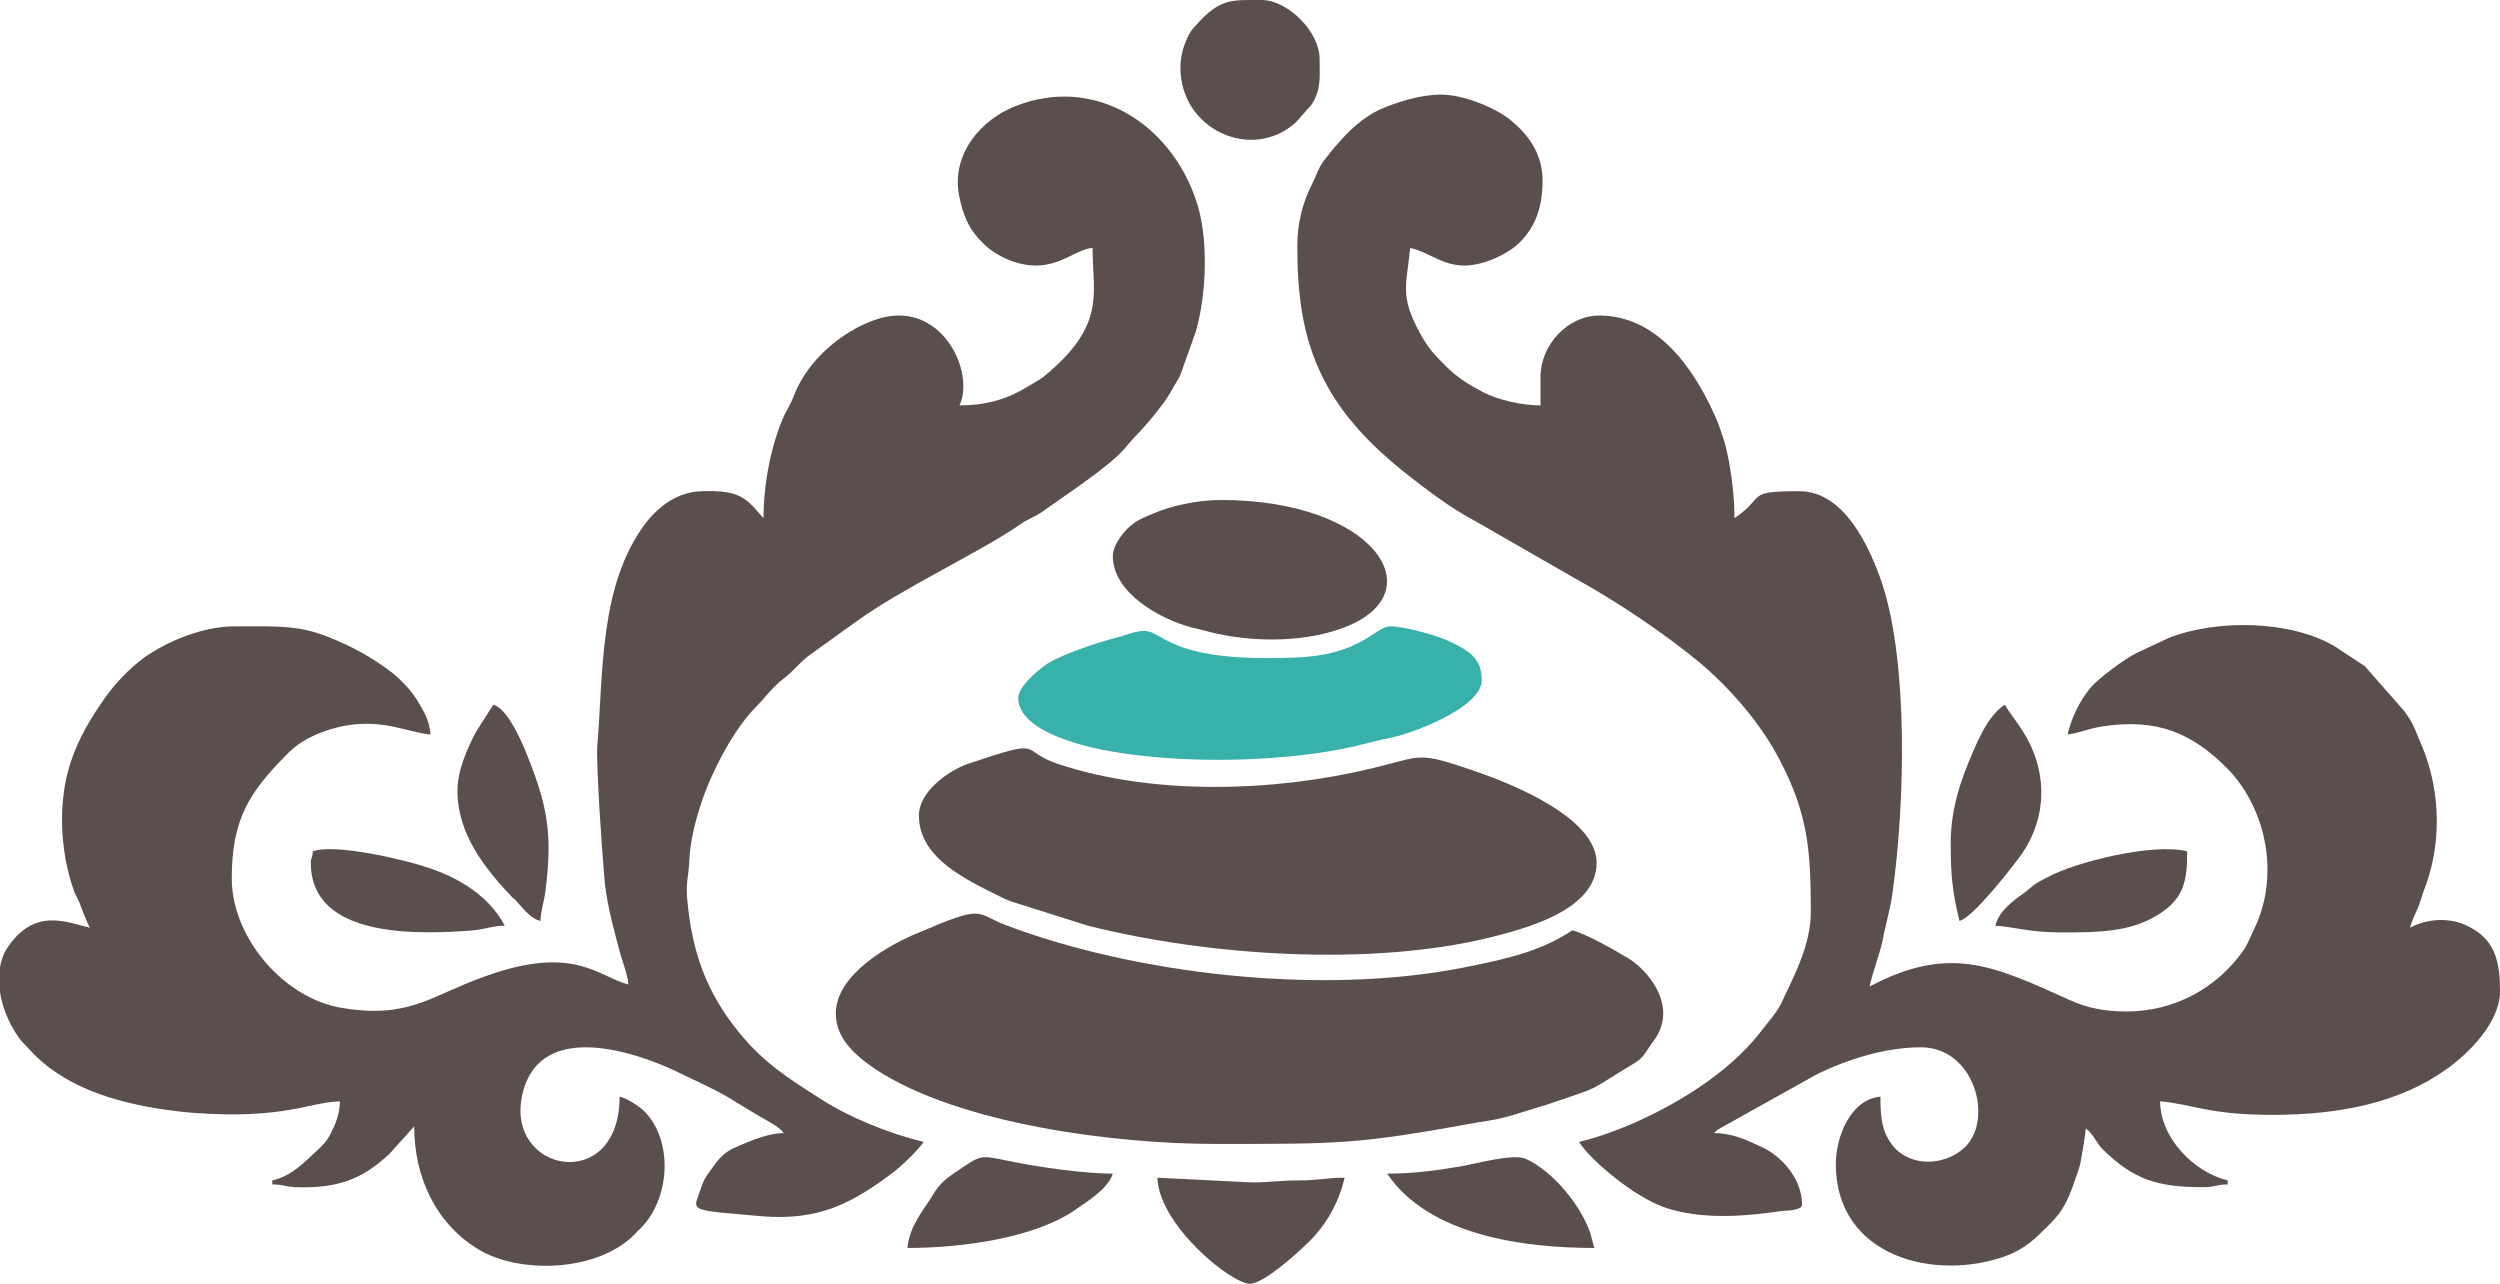 <svg xmlns="http://www.w3.org/2000/svg" xmlns:xlink="http://www.w3.org/1999/xlink" id="svg" fill="#95a3aa" xml:space="preserve" width="3.7in" height="1.9in" version="1.1" style="shape-rendering:geometricPrecision; text-rendering:geometricPrecision; image-rendering:optimizeQuality; fill-rule:evenodd; clip-rule:evenodd" viewBox="0 0 3700 1900">
 <defs>
  <style type="text/css">
   <![CDATA[
    .fil0 {fill:#94A3AA}
    .fil1 {fill:#C0C8CC}
   ]]>
  </style>
 </defs>
 <g id="Layer_x0020_1">
  <g id="_2155136790128">
   <path class="fil0" d="M930 1457l0 0zm-930 11l0 -37c2,-10 5,-19 10,-27 41,-63 91,-38 123,-31 -5,-10 -7,-15 -12,-28 -4,-12 -7,-16 -11,-25 -21,-58 -25,-131 -6,-190 12,-37 30,-67 52,-98 14,-20 35,-42 55,-57 34,-25 90,-49 139,-48 58,0 91,-2 134,15 36,14 67,31 97,54 13,11 25,23 35,38 9,15 20,31 21,53 -37,-3 -81,-30 -153,-6 -21,7 -41,17 -57,33 -58,58 -84,98 -84,186 0,88 78,179 165,192 99,16 130,-19 210,-47 132,-48 168,1 212,12 -1,-15 -10,-37 -14,-53 -9,-34 -20,-74 -22,-111 -3,-31 -12,-166 -10,-189 9,-110 3,-238 71,-329 20,-26 49,-48 85,-48 56,-2 65,11 90,40 0,-50 11,-109 31,-153 6,-11 11,-20 15,-31 20,-50 70,-93 120,-110 96,-33 148,77 124,127 36,0 65,-8 89,-21 10,-6 27,-15 35,-21 94,-77 73,-122 73,-191 -22,1 -46,26 -84,26 -30,0 -61,-16 -77,-32 -23,-22 -31,-43 -37,-74 -10,-60 33,-110 84,-130 117,-46 229,26 267,139 19,54 16,138 0,194l-22 62c-3,8 -5,10 -9,17 -8,14 -13,23 -22,34 -27,35 -32,36 -51,59 -23,28 -91,72 -123,95 -11,8 -22,11 -33,19 -59,41 -174,94 -243,144l-64 46c-18,12 -28,27 -44,39 -16,12 -26,27 -40,41 -33,33 -65,95 -80,139 -9,27 -18,59 -19,92 -1,19 -5,30 -3,53 7,80 29,139 76,197 37,46 74,69 121,99 43,28 103,52 153,64 -7,11 -34,37 -45,45 -61,46 -110,72 -195,65 -102,-9 -102,-7 -93,-32 5,-13 6,-20 14,-31 14,-19 20,-31 45,-41 17,-7 43,-19 67,-19 -6,-9 -24,-18 -36,-25 -13,-8 -22,-13 -35,-21 -21,-14 -52,-28 -77,-40 -63,-32 -213,-86 -239,29 -26,116 144,148 144,3 12,3 27,13 36,21 44,44 39,130 -5,174 -4,4 -3,2 -7,7 -55,58 -172,61 -233,24 -63,-38 -95,-107 -95,-182l-36 40c-42,40 -80,52 -140,50 -17,-1 -17,-4 -34,-4l0 -6c30,-7 47,-27 66,-44 11,-10 17,-17 23,-31 6,-11 11,-27 11,-42 -45,1 -82,27 -217,17 -72,-6 -140,-22 -189,-51 -30,-18 -41,-29 -65,-55 -14,-17 -28,-45 -32,-73z" style="&#10;    fill: #5A4F4C;&#10;"/>
   <path class="fil0" d="M1920 363c0,70 7,135 38,196 27,55 71,100 118,138 33,26 69,54 107,74l148 85c60,33 132,81 185,125 45,38 90,90 117,142 43,81 47,136 47,227 0,48 -25,95 -41,129 -8,19 -22,33 -34,49 -24,31 -57,59 -90,81 -50,34 -119,67 -178,81 16,25 56,57 82,74 18,11 33,20 54,26 54,15 111,10 166,2 6,0 28,-1 28,-9 0,-39 -31,-73 -61,-86 -21,-10 -43,-20 -69,-20 3,-3 -1,0 5,-5l145 -81c46,-23 103,-41 156,-41 79,0 108,106 65,148 -31,29 -83,29 -108,-4 -14,-19 -17,-37 -17,-71 -44,4 -66,59 -66,100 0,137 147,175 254,135 18,-7 32,-17 45,-29 24,-24 37,-32 52,-74 5,-16 9,-22 12,-39 2,-12 6,-34 7,-46 10,7 16,22 25,31 46,45 81,56 148,56 19,0 20,-4 37,-4l0 -6c-50,-12 -100,-63 -100,-117 48,4 71,20 166,20 100,0 188,-18 257,-67 34,-24 80,-70 80,-116 0,-41 -6,-75 -45,-95 -28,-15 -62,-13 -88,1 2,-10 9,-23 13,-33 4,-13 7,-21 12,-35 23,-68 18,-145 -11,-209 -9,-22 -10,-26 -23,-44l-58 -66 -44 -29c-65,-39 -174,-41 -246,-13l-47 22c-17,8 -59,39 -70,53 -16,20 -27,43 -33,68 18,-2 31,-9 52,-12 80,-12 132,9 186,64 58,61 75,159 39,234 -6,12 -10,24 -17,34 -39,55 -101,90 -173,90 -31,0 -58,-5 -84,-17 -111,-50 -177,-83 -296,-20 5,-23 14,-45 19,-67 5,-27 11,-44 15,-72 18,-130 24,-339 -16,-459 -18,-52 -55,-135 -122,-135 -81,0 -48,7 -96,40 0,-37 -6,-80 -14,-110 -4,-13 -10,-32 -16,-44 -31,-69 -85,-146 -170,-146 -47,0 -87,44 -87,90l0 43c-28,0 -62,-8 -84,-19 -21,-11 -39,-22 -55,-38 -18,-18 -27,-27 -40,-51 -30,-55 -19,-71 -14,-125 28,6 47,26 80,26 30,0 66,-18 82,-34 25,-25 34,-55 34,-92 0,-42 -24,-70 -47,-89 -23,-19 -71,-38 -103,-38 -31,0 -64,11 -86,20 -36,15 -64,47 -87,77 -10,13 -11,22 -19,37 -12,24 -21,55 -21,89z" style="&#10;    fill: #5A4F4C;&#10;"/>
   <path class="fil0" d="M1237 1500c0,39 32,64 58,82 124,82 356,111 502,111 185,0 210,1 391,-32 21,-3 36,-6 52,-11l49 -15c87,-30 53,-15 129,-61 15,-8 19,-20 29,-33 38,-50 -7,-104 -36,-122 -18,-11 -65,-38 -84,-42 -46,30 -91,41 -156,54 -216,44 -493,10 -683,-62 -46,-18 -30,-31 -130,12 -44,18 -121,62 -121,119z" style="&#10;    fill: #5A4F4C;&#10;"/>
   <path class="fil0" d="M1360 1207c0,57 57,88 102,111 13,6 21,11 34,16l114 36c179,45 420,61 597,17 51,-13 156,-40 156,-110 0,-67 -126,-117 -178,-135 -90,-31 -78,-23 -154,-5 -144,35 -325,41 -467,-7 -58,-20 -14,-39 -133,1 -27,10 -71,40 -71,76z" style="&#10;    fill: #5A4F4C;&#10;"/>
   <path class="fil1" d="M1507 1033c0,51 104,74 143,80 106,18 254,15 357,-9 17,-4 31,-8 46,-11 36,-6 140,-46 140,-86 0,-32 -17,-44 -53,-60 -16,-7 -61,-20 -83,-20 -21,0 -42,42 -137,46 -201,9 -196,-44 -232,-39 -14,2 -24,7 -37,10 -27,7 -81,25 -102,39 -12,8 -42,33 -42,50z" style="&#10;    fill: #39B1AB;&#10;"/>
   <path class="fil0" d="M1647 823c0,55 71,94 118,106 14,3 23,6 37,9 60,13 133,12 189,-10 133,-52 42,-188 -184,-188 -36,0 -75,9 -100,20 -17,7 -25,10 -38,22 -9,9 -22,26 -22,41z" style="&#10;    fill: #5A4F4C;&#10;"/>
   <path class="fil0" d="M1747 100c0,92 106,140 171,81l23 -26c15,-23 12,-42 12,-68 0,-40 -47,-87 -86,-87l-2 0 -16 0c-30,0 -47,3 -74,32 -9,10 -14,14 -19,27 -5,11 -9,26 -9,41z" style="&#10;    fill: #5A4F4C;&#10;"/>
   <path class="fil0" d="M1850 1900c20,0 71,-46 86,-61 25,-24 45,-57 54,-96 -26,0 -39,4 -67,4 -28,0 -46,3 -70,3l-140 -7c2,70 109,157 137,157z" style="&#10;    fill: #5A4F4C;&#10;"/>
   <path class="fil0" d="M2887 1250c0,46 3,72 13,113 20,-5 76,-77 90,-96 41,-57 41,-127 3,-186 -9,-14 -18,-25 -26,-38 -26,17 -42,57 -55,89 -14,35 -25,71 -25,118z" style="&#10;    fill: #5A4F4C;&#10;"/>
   <path class="fil0" d="M677 1170c0,65 41,116 83,160 1,0 2,1 2,1 12,13 22,28 38,32 0,-14 5,-27 7,-43 12,-90 2,-133 -32,-215 -8,-18 -26,-57 -45,-62l-26 41c-12,23 -27,56 -27,86z" style="&#10;    fill: #5A4F4C;&#10;"/>
   <path class="fil0" d="M2053 1737c62,92 203,110 307,110 -3,-7 -4,-14 -6,-21 -14,-42 -56,-93 -96,-111 -19,-8 -72,7 -95,11 -35,6 -70,11 -110,11z" style="&#10;    fill: #5A4F4C;&#10;"/>
   <path class="fil0" d="M1343 1847c81,0 192,-15 252,-59 11,-8 45,-28 52,-51 -43,0 -113,-10 -155,-19 -45,-9 -39,-9 -81,19 -14,10 -21,16 -30,31 -14,23 -35,46 -38,79z" style="&#10;    fill: #5A4F4C;&#10;"/>
   <path class="fil0" d="M2953 1370c29,2 52,10 97,10 52,0 101,0 142,-25 42,-25 45,-54 45,-95 -50,-13 -167,16 -208,39 -16,8 -17,9 -30,20 -18,13 -40,28 -46,51z" style="&#10;    fill: #5A4F4C;&#10;"/>
   <path class="fil0" d="M463 1260c-1,13 -3,8 -3,17 0,113 161,106 240,100 19,-2 30,-7 47,-7 -23,-44 -68,-71 -114,-86 -35,-12 -138,-36 -170,-24z" style="&#10;    fill: #5A4F4C;&#10;"/>
  </g>
 </g>
</svg>